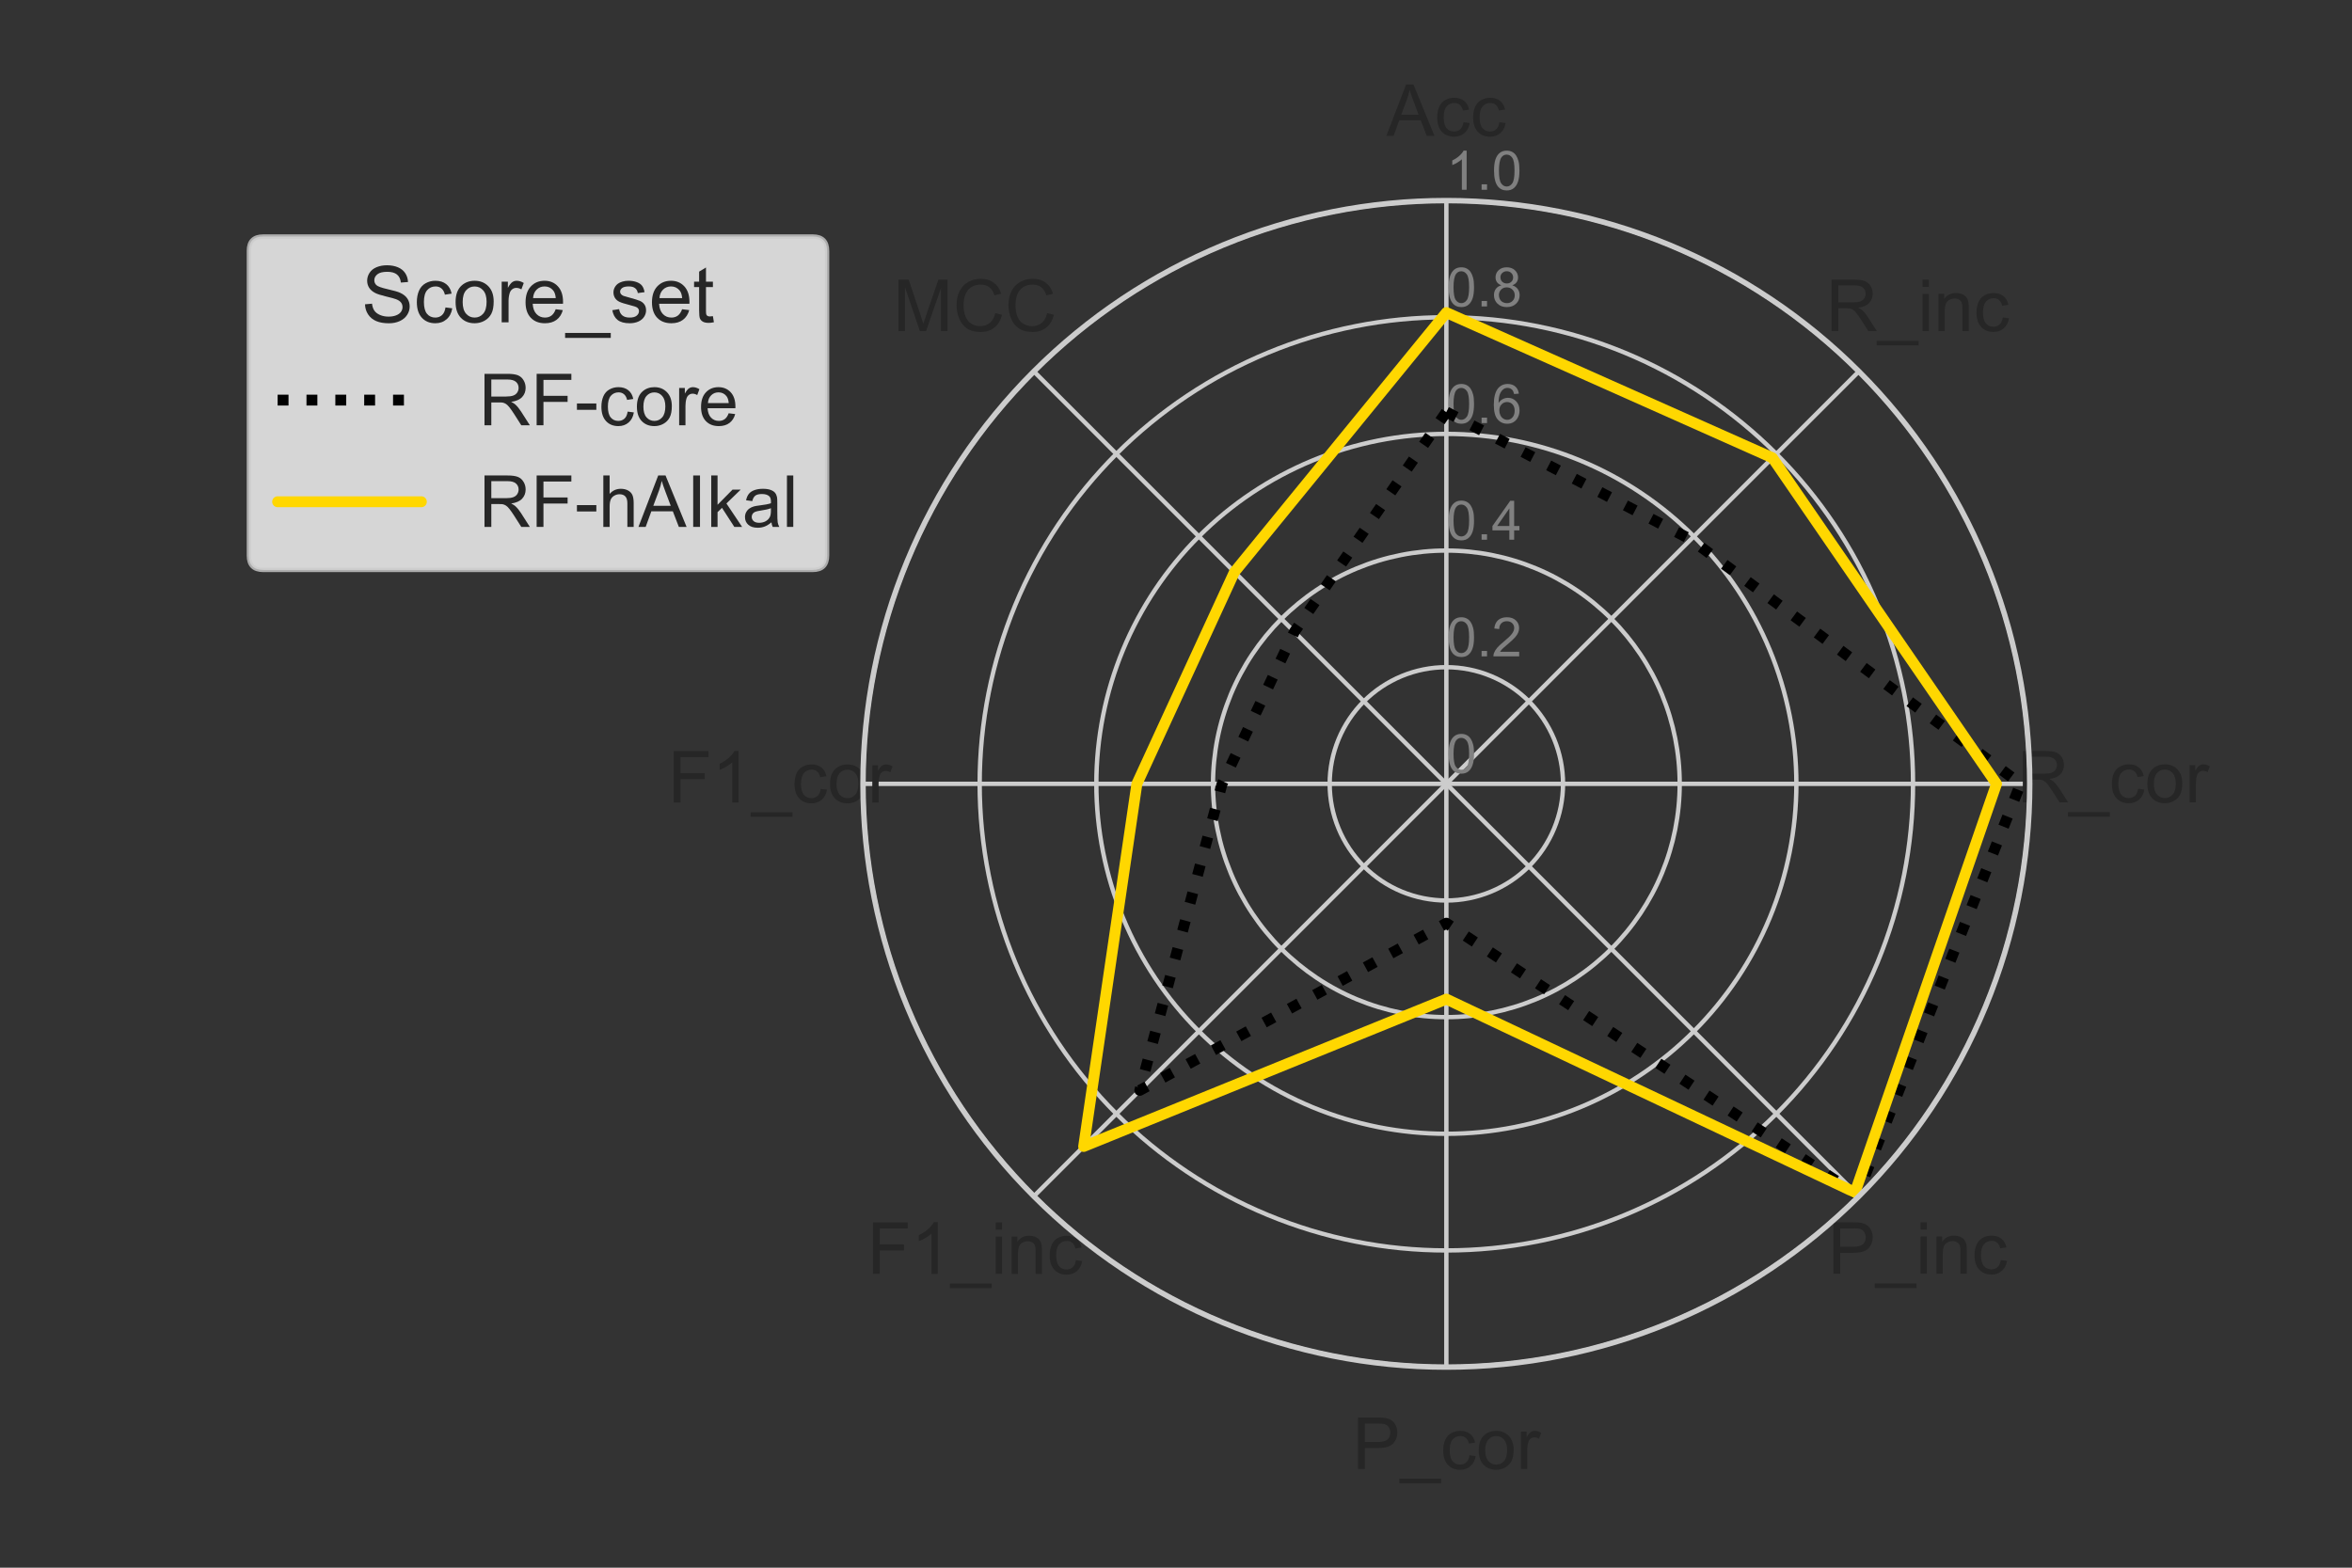 <?xml version="1.0" encoding="utf-8" standalone="no"?>
<!DOCTYPE svg PUBLIC "-//W3C//DTD SVG 1.1//EN"
  "http://www.w3.org/Graphics/SVG/1.1/DTD/svg11.dtd">
<!-- Created with matplotlib (https://matplotlib.org/) -->
<svg height="288pt" version="1.1" viewBox="0 0 432 288" width="432pt" xmlns="http://www.w3.org/2000/svg" xmlns:xlink="http://www.w3.org/1999/xlink">
 <rect x="0" y="0" width="432" height="288" fill="#333333" stroke="none"/>
 <defs>
  <style type="text/css">*{stroke-linecap:butt;stroke-linejoin:round;}</style>
 </defs>
 <g id="figure_1">
  <g id="patch_1">
   <path d="M 0 288 
L 432 288 
L 432 0 
L 0 0 
z
" style="fill:none;"/>
  </g>
  <g id="axes_1">
   <g id="patch_2">
    <path d="M 372.805 144 
C 372.805 129.929 370.034 115.996 364.649 102.996 
C 359.265 89.997 351.372 78.184 341.423 68.235 
C 331.473 58.286 319.661 50.393 306.661 45.008 
C 293.662 39.624 279.728 36.852 265.658 36.852 
C 251.587 36.852 237.653 39.624 224.654 45.008 
C 211.654 50.393 199.842 58.286 189.892 68.235 
C 179.943 78.184 172.05 89.997 166.666 102.996 
C 161.281 115.996 158.51 129.929 158.51 144 
C 158.51 158.071 161.281 172.004 166.666 185.004 
C 172.05 198.003 179.943 209.816 189.892 219.765 
C 199.842 229.714 211.654 237.607 224.654 242.992 
C 237.653 248.376 251.587 251.148 265.658 251.148 
C 279.728 251.148 293.662 248.376 306.661 242.992 
C 319.661 237.607 331.473 229.714 341.423 219.765 
C 351.372 209.816 359.265 198.003 364.649 185.004 
C 370.034 172.004 372.805 158.071 372.805 144 
M 265.658 144 
C 265.658 144 265.658 144 265.658 144 
C 265.658 144 265.658 144 265.658 144 
C 265.658 144 265.658 144 265.658 144 
C 265.658 144 265.658 144 265.658 144 
C 265.658 144 265.658 144 265.658 144 
C 265.658 144 265.658 144 265.658 144 
C 265.658 144 265.658 144 265.658 144 
C 265.658 144 265.658 144 265.658 144 
C 265.658 144 265.658 144 265.658 144 
C 265.658 144 265.658 144 265.658 144 
C 265.658 144 265.658 144 265.658 144 
C 265.658 144 265.658 144 265.658 144 
C 265.658 144 265.658 144 265.658 144 
C 265.658 144 265.658 144 265.658 144 
C 265.658 144 265.658 144 265.658 144 
C 265.658 144 265.658 144 265.658 144 
M 372.805 144 
z
" style="fill:none;"/>
   </g>
   <g id="matplotlib.axis_1">
    <g id="xtick_1">
     <g id="line2d_1">
      <path clip-path="url(#p905fc36821)" d="M 265.658 144 
L 265.658 36.852 
" style="fill:none;stroke:#cccccc;stroke-linecap:round;stroke-width:0.8;"/>
     </g>
     <g id="text_1">
      <!-- Acc -->
      <g style="fill:#262626;" transform="translate(254.655 24.964)scale(0.132 -0.132)">
       <defs>
        <path d="M -0.141 0 
L 27.344 71.578 
L 37.547 71.578 
L 66.844 0 
L 56.062 0 
L 47.703 21.688 
L 17.781 21.688 
L 9.906 0 
z
M 20.516 29.391 
L 44.781 29.391 
L 37.312 49.219 
Q 33.891 58.25 32.234 64.062 
Q 30.859 57.172 28.375 50.391 
z
" id="ArialMT-65"/>
        <path d="M 40.438 19 
L 49.078 17.875 
Q 47.656 8.938 41.812 3.875 
Q 35.984 -1.172 27.484 -1.172 
Q 16.844 -1.172 10.375 5.781 
Q 3.906 12.75 3.906 25.734 
Q 3.906 34.125 6.688 40.422 
Q 9.469 46.734 15.156 49.875 
Q 20.844 53.031 27.547 53.031 
Q 35.984 53.031 41.359 48.75 
Q 46.734 44.484 48.25 36.625 
L 39.703 35.297 
Q 38.484 40.531 35.375 43.156 
Q 32.281 45.797 27.875 45.797 
Q 21.234 45.797 17.078 41.031 
Q 12.938 36.281 12.938 25.984 
Q 12.938 15.531 16.938 10.797 
Q 20.953 6.062 27.391 6.062 
Q 32.562 6.062 36.031 9.234 
Q 39.5 12.406 40.438 19 
z
" id="ArialMT-99"/>
       </defs>
       <use xlink:href="#ArialMT-65"/>
       <use x="66.699" xlink:href="#ArialMT-99"/>
       <use x="116.699" xlink:href="#ArialMT-99"/>
      </g>
     </g>
    </g>
    <g id="xtick_2">
     <g id="line2d_2">
      <path clip-path="url(#p905fc36821)" d="M 265.658 144 
L 341.423 68.235 
" style="fill:none;stroke:#cccccc;stroke-linecap:round;stroke-width:0.8;"/>
     </g>
     <g id="text_2">
      <!-- R_inc -->
      <g style="fill:#262626;" transform="translate(335.368 60.829)scale(0.132 -0.132)">
       <defs>
        <path d="M 7.859 0 
L 7.859 71.578 
L 39.594 71.578 
Q 49.172 71.578 54.141 69.641 
Q 59.125 67.719 62.109 62.828 
Q 65.094 57.953 65.094 52.047 
Q 65.094 44.438 60.156 39.203 
Q 55.219 33.984 44.922 32.562 
Q 48.688 30.766 50.641 29 
Q 54.781 25.203 58.5 19.484 
L 70.953 0 
L 59.031 0 
L 49.562 14.891 
Q 45.406 21.344 42.719 24.75 
Q 40.047 28.172 37.922 29.531 
Q 35.797 30.906 33.594 31.453 
Q 31.984 31.781 28.328 31.781 
L 17.328 31.781 
L 17.328 0 
z
M 17.328 39.984 
L 37.703 39.984 
Q 44.188 39.984 47.844 41.328 
Q 51.516 42.672 53.422 45.625 
Q 55.328 48.578 55.328 52.047 
Q 55.328 57.125 51.641 60.391 
Q 47.953 63.672 39.984 63.672 
L 17.328 63.672 
z
" id="ArialMT-82"/>
        <path d="M -1.516 -19.875 
L -1.516 -13.531 
L 56.734 -13.531 
L 56.734 -19.875 
z
" id="ArialMT-95"/>
        <path d="M 6.641 61.469 
L 6.641 71.578 
L 15.438 71.578 
L 15.438 61.469 
z
M 6.641 0 
L 6.641 51.859 
L 15.438 51.859 
L 15.438 0 
z
" id="ArialMT-105"/>
        <path d="M 6.594 0 
L 6.594 51.859 
L 14.5 51.859 
L 14.5 44.484 
Q 20.219 53.031 31 53.031 
Q 35.688 53.031 39.625 51.344 
Q 43.562 49.656 45.516 46.922 
Q 47.469 44.188 48.25 40.438 
Q 48.734 37.984 48.734 31.891 
L 48.734 0 
L 39.938 0 
L 39.938 31.547 
Q 39.938 36.922 38.906 39.578 
Q 37.891 42.234 35.281 43.812 
Q 32.672 45.406 29.156 45.406 
Q 23.531 45.406 19.453 41.844 
Q 15.375 38.281 15.375 28.328 
L 15.375 0 
z
" id="ArialMT-110"/>
       </defs>
       <use xlink:href="#ArialMT-82"/>
       <use x="72.217" xlink:href="#ArialMT-95"/>
       <use x="127.832" xlink:href="#ArialMT-105"/>
       <use x="150.049" xlink:href="#ArialMT-110"/>
       <use x="205.664" xlink:href="#ArialMT-99"/>
      </g>
     </g>
    </g>
    <g id="xtick_3">
     <g id="line2d_3">
      <path clip-path="url(#p905fc36821)" d="M 265.658 144 
L 372.805 144 
" style="fill:none;stroke:#cccccc;stroke-linecap:round;stroke-width:0.8;"/>
     </g>
     <g id="text_3">
      <!-- R_cor -->
      <g style="fill:#262626;" transform="translate(370.501 147.412)scale(0.132 -0.132)">
       <defs>
        <path d="M 3.328 25.922 
Q 3.328 40.328 11.328 47.266 
Q 18.016 53.031 27.641 53.031 
Q 38.328 53.031 45.109 46.016 
Q 51.906 39.016 51.906 26.656 
Q 51.906 16.656 48.906 10.906 
Q 45.906 5.172 40.156 2 
Q 34.422 -1.172 27.641 -1.172 
Q 16.75 -1.172 10.031 5.812 
Q 3.328 12.797 3.328 25.922 
z
M 12.359 25.922 
Q 12.359 15.969 16.703 11.016 
Q 21.047 6.062 27.641 6.062 
Q 34.188 6.062 38.531 11.031 
Q 42.875 16.016 42.875 26.219 
Q 42.875 35.844 38.5 40.797 
Q 34.125 45.75 27.641 45.75 
Q 21.047 45.75 16.703 40.812 
Q 12.359 35.891 12.359 25.922 
z
" id="ArialMT-111"/>
        <path d="M 6.5 0 
L 6.5 51.859 
L 14.406 51.859 
L 14.406 44 
Q 17.438 49.516 20 51.266 
Q 22.562 53.031 25.641 53.031 
Q 30.078 53.031 34.672 50.203 
L 31.641 42.047 
Q 28.422 43.953 25.203 43.953 
Q 22.312 43.953 20.016 42.219 
Q 17.719 40.484 16.75 37.406 
Q 15.281 32.719 15.281 27.156 
L 15.281 0 
z
" id="ArialMT-114"/>
       </defs>
       <use xlink:href="#ArialMT-82"/>
       <use x="72.217" xlink:href="#ArialMT-95"/>
       <use x="127.832" xlink:href="#ArialMT-99"/>
       <use x="177.832" xlink:href="#ArialMT-111"/>
       <use x="233.447" xlink:href="#ArialMT-114"/>
      </g>
     </g>
    </g>
    <g id="xtick_4">
     <g id="line2d_4">
      <path clip-path="url(#p905fc36821)" d="M 265.658 144 
L 341.423 219.765 
" style="fill:none;stroke:#cccccc;stroke-linecap:round;stroke-width:0.8;"/>
     </g>
     <g id="text_4">
      <!-- P_inc -->
      <g style="fill:#262626;" transform="translate(335.732 233.996)scale(0.132 -0.132)">
       <defs>
        <path d="M 7.719 0 
L 7.719 71.578 
L 34.719 71.578 
Q 41.844 71.578 45.609 70.906 
Q 50.875 70.016 54.438 67.547 
Q 58.016 65.094 60.188 60.641 
Q 62.359 56.203 62.359 50.875 
Q 62.359 41.75 56.547 35.422 
Q 50.734 29.109 35.547 29.109 
L 17.188 29.109 
L 17.188 0 
z
M 17.188 37.547 
L 35.688 37.547 
Q 44.875 37.547 48.734 40.969 
Q 52.594 44.391 52.594 50.594 
Q 52.594 55.078 50.312 58.266 
Q 48.047 61.469 44.344 62.5 
Q 41.938 63.141 35.5 63.141 
L 17.188 63.141 
z
" id="ArialMT-80"/>
       </defs>
       <use xlink:href="#ArialMT-80"/>
       <use x="66.699" xlink:href="#ArialMT-95"/>
       <use x="122.314" xlink:href="#ArialMT-105"/>
       <use x="144.531" xlink:href="#ArialMT-110"/>
       <use x="200.146" xlink:href="#ArialMT-99"/>
      </g>
     </g>
    </g>
    <g id="xtick_5">
     <g id="line2d_5">
      <path clip-path="url(#p905fc36821)" d="M 265.658 144 
L 265.658 251.148 
" style="fill:none;stroke:#cccccc;stroke-linecap:round;stroke-width:0.8;"/>
     </g>
     <g id="text_5">
      <!-- P_cor -->
      <g style="fill:#262626;" transform="translate(248.417 269.86)scale(0.132 -0.132)">
       <use xlink:href="#ArialMT-80"/>
       <use x="66.699" xlink:href="#ArialMT-95"/>
       <use x="122.314" xlink:href="#ArialMT-99"/>
       <use x="172.314" xlink:href="#ArialMT-111"/>
       <use x="227.93" xlink:href="#ArialMT-114"/>
      </g>
     </g>
    </g>
    <g id="xtick_6">
     <g id="line2d_6">
      <path clip-path="url(#p905fc36821)" d="M 265.658 144 
L 189.892 219.765 
" style="fill:none;stroke:#cccccc;stroke-linecap:round;stroke-width:0.8;"/>
     </g>
     <g id="text_6">
      <!-- F1_inc -->
      <g style="fill:#262626;" transform="translate(159.265 234.016)scale(0.132 -0.132)">
       <defs>
        <path d="M 8.203 0 
L 8.203 71.578 
L 56.5 71.578 
L 56.5 63.141 
L 17.672 63.141 
L 17.672 40.969 
L 51.266 40.969 
L 51.266 32.516 
L 17.672 32.516 
L 17.672 0 
z
" id="ArialMT-70"/>
        <path d="M 37.25 0 
L 28.469 0 
L 28.469 56 
Q 25.297 52.984 20.141 49.953 
Q 14.984 46.922 10.891 45.406 
L 10.891 53.906 
Q 18.266 57.375 23.781 62.297 
Q 29.297 67.234 31.594 71.875 
L 37.25 71.875 
z
" id="ArialMT-49"/>
       </defs>
       <use xlink:href="#ArialMT-70"/>
       <use x="61.084" xlink:href="#ArialMT-49"/>
       <use x="116.699" xlink:href="#ArialMT-95"/>
       <use x="172.314" xlink:href="#ArialMT-105"/>
       <use x="194.531" xlink:href="#ArialMT-110"/>
       <use x="250.146" xlink:href="#ArialMT-99"/>
      </g>
     </g>
    </g>
    <g id="xtick_7">
     <g id="line2d_7">
      <path clip-path="url(#p905fc36821)" d="M 265.658 144 
L 158.51 144 
" style="fill:none;stroke:#cccccc;stroke-linecap:round;stroke-width:0.8;"/>
     </g>
     <g id="text_7">
      <!-- F1_cor -->
      <g style="fill:#262626;" transform="translate(122.67 147.432)scale(0.132 -0.132)">
       <use xlink:href="#ArialMT-70"/>
       <use x="61.084" xlink:href="#ArialMT-49"/>
       <use x="116.699" xlink:href="#ArialMT-95"/>
       <use x="172.314" xlink:href="#ArialMT-99"/>
       <use x="222.314" xlink:href="#ArialMT-111"/>
       <use x="277.93" xlink:href="#ArialMT-114"/>
      </g>
     </g>
    </g>
    <g id="xtick_8">
     <g id="line2d_8">
      <path clip-path="url(#p905fc36821)" d="M 265.658 144 
L 189.892 68.235 
" style="fill:none;stroke:#cccccc;stroke-linecap:round;stroke-width:0.8;"/>
     </g>
     <g id="text_8">
      <!-- MCC -->
      <g style="fill:#262626;" transform="translate(164.043 60.829)scale(0.132 -0.132)">
       <defs>
        <path d="M 7.422 0 
L 7.422 71.578 
L 21.688 71.578 
L 38.625 20.906 
Q 40.969 13.812 42.047 10.297 
Q 43.266 14.203 45.844 21.781 
L 62.984 71.578 
L 75.734 71.578 
L 75.734 0 
L 66.609 0 
L 66.609 59.906 
L 45.797 0 
L 37.25 0 
L 16.547 60.938 
L 16.547 0 
z
" id="ArialMT-77"/>
        <path d="M 58.797 25.094 
L 68.266 22.703 
Q 65.281 11.031 57.547 4.906 
Q 49.812 -1.219 38.625 -1.219 
Q 27.047 -1.219 19.797 3.484 
Q 12.547 8.203 8.766 17.141 
Q 4.984 26.078 4.984 36.328 
Q 4.984 47.516 9.25 55.828 
Q 13.531 64.156 21.406 68.469 
Q 29.297 72.797 38.766 72.797 
Q 49.516 72.797 56.828 67.328 
Q 64.156 61.859 67.047 51.953 
L 57.719 49.75 
Q 55.219 57.562 50.484 61.125 
Q 45.75 64.703 38.578 64.703 
Q 30.328 64.703 24.781 60.734 
Q 19.234 56.781 16.984 50.109 
Q 14.75 43.453 14.75 36.375 
Q 14.75 27.25 17.406 20.438 
Q 20.062 13.625 25.672 10.25 
Q 31.297 6.891 37.844 6.891 
Q 45.797 6.891 51.312 11.469 
Q 56.844 16.062 58.797 25.094 
z
" id="ArialMT-67"/>
       </defs>
       <use xlink:href="#ArialMT-77"/>
       <use x="83.301" xlink:href="#ArialMT-67"/>
       <use x="155.518" xlink:href="#ArialMT-67"/>
      </g>
     </g>
    </g>
   </g>
   <g id="matplotlib.axis_2">
    <g id="ytick_1">
     <g id="line2d_9">
      <path clip-path="url(#p905fc36821)" d="M 265.658 144 
C 265.658 144 265.658 144 265.658 144 
C 265.658 144 265.658 144 265.658 144 
C 265.658 144 265.658 144 265.658 144 
C 265.658 144 265.658 144 265.658 144 
C 265.658 144 265.658 144 265.658 144 
C 265.658 144 265.658 144 265.658 144 
C 265.658 144 265.658 144 265.658 144 
C 265.658 144 265.658 144 265.658 144 
C 265.658 144 265.658 144 265.658 144 
C 265.658 144 265.658 144 265.658 144 
C 265.658 144 265.658 144 265.658 144 
C 265.658 144 265.658 144 265.658 144 
C 265.658 144 265.658 144 265.658 144 
C 265.658 144 265.658 144 265.658 144 
C 265.658 144 265.658 144 265.658 144 
C 265.658 144 265.658 144 265.658 144 
" style="fill:none;stroke:#cccccc;stroke-linecap:round;stroke-width:0.8;"/>
     </g>
     <g id="text_9">
      <!-- 0 -->
      <g style="fill:#808080;" transform="translate(265.658 142.012)scale(0.1 -0.1)">
       <defs>
        <path d="M 4.156 35.297 
Q 4.156 48 6.766 55.734 
Q 9.375 63.484 14.516 67.672 
Q 19.672 71.875 27.484 71.875 
Q 33.25 71.875 37.594 69.547 
Q 41.938 67.234 44.766 62.859 
Q 47.609 58.5 49.219 52.219 
Q 50.828 45.953 50.828 35.297 
Q 50.828 22.703 48.234 14.969 
Q 45.656 7.234 40.5 3 
Q 35.359 -1.219 27.484 -1.219 
Q 17.141 -1.219 11.234 6.203 
Q 4.156 15.141 4.156 35.297 
z
M 13.188 35.297 
Q 13.188 17.672 17.312 11.828 
Q 21.438 6 27.484 6 
Q 33.547 6 37.672 11.859 
Q 41.797 17.719 41.797 35.297 
Q 41.797 52.984 37.672 58.781 
Q 33.547 64.594 27.391 64.594 
Q 21.344 64.594 17.719 59.469 
Q 13.188 52.938 13.188 35.297 
z
" id="ArialMT-48"/>
       </defs>
       <use xlink:href="#ArialMT-48"/>
      </g>
     </g>
    </g>
    <g id="ytick_2">
     <g id="line2d_10">
      <path clip-path="url(#p905fc36821)" d="M 265.658 122.57 
C 268.472 122.57 271.258 123.125 273.858 124.202 
C 276.458 125.279 278.821 126.857 280.811 128.847 
C 282.8 130.837 284.379 133.199 285.456 135.799 
C 286.533 138.399 287.087 141.186 287.087 144 
C 287.087 146.814 286.533 149.601 285.456 152.201 
C 284.379 154.801 282.8 157.163 280.811 159.153 
C 278.821 161.143 276.458 162.721 273.858 163.798 
C 271.258 164.875 268.472 165.43 265.658 165.43 
C 262.843 165.43 260.057 164.875 257.457 163.798 
C 254.857 162.721 252.494 161.143 250.504 159.153 
C 248.515 157.163 246.936 154.801 245.859 152.201 
C 244.782 149.601 244.228 146.814 244.228 144 
C 244.228 141.186 244.782 138.399 245.859 135.799 
C 246.936 133.199 248.515 130.837 250.504 128.847 
C 252.494 126.857 254.857 125.279 257.457 124.202 
C 260.057 123.125 262.843 122.57 265.658 122.57 
" style="fill:none;stroke:#cccccc;stroke-linecap:round;stroke-width:0.8;"/>
     </g>
     <g id="text_10">
      <!-- 0.2 -->
      <g style="fill:#808080;" transform="translate(265.658 120.583)scale(0.1 -0.1)">
       <defs>
        <path d="M 9.078 0 
L 9.078 10.016 
L 19.094 10.016 
L 19.094 0 
z
" id="ArialMT-46"/>
        <path d="M 50.344 8.453 
L 50.344 0 
L 3.031 0 
Q 2.938 3.172 4.047 6.109 
Q 5.859 10.938 9.828 15.625 
Q 13.812 20.312 21.344 26.469 
Q 33.016 36.031 37.109 41.625 
Q 41.219 47.219 41.219 52.203 
Q 41.219 57.422 37.469 61 
Q 33.734 64.594 27.734 64.594 
Q 21.391 64.594 17.578 60.781 
Q 13.766 56.984 13.719 50.25 
L 4.688 51.172 
Q 5.609 61.281 11.656 66.578 
Q 17.719 71.875 27.938 71.875 
Q 38.234 71.875 44.234 66.156 
Q 50.25 60.453 50.25 52 
Q 50.25 47.703 48.484 43.547 
Q 46.734 39.406 42.656 34.812 
Q 38.578 30.219 29.109 22.219 
Q 21.188 15.578 18.938 13.203 
Q 16.703 10.844 15.234 8.453 
z
" id="ArialMT-50"/>
       </defs>
       <use xlink:href="#ArialMT-48"/>
       <use x="55.615" xlink:href="#ArialMT-46"/>
       <use x="83.398" xlink:href="#ArialMT-50"/>
      </g>
     </g>
    </g>
    <g id="ytick_3">
     <g id="line2d_11">
      <path clip-path="url(#p905fc36821)" d="M 265.658 101.141 
C 271.286 101.141 276.859 102.249 282.059 104.403 
C 287.259 106.557 291.984 109.714 295.964 113.694 
C 299.943 117.674 303.1 122.399 305.254 127.598 
C 307.408 132.798 308.517 138.372 308.517 144 
C 308.517 149.628 307.408 155.202 305.254 160.402 
C 303.1 165.601 299.943 170.326 295.964 174.306 
C 291.984 178.286 287.259 181.443 282.059 183.597 
C 276.859 185.751 271.286 186.859 265.658 186.859 
C 260.029 186.859 254.456 185.751 249.256 183.597 
C 244.056 181.443 239.331 178.286 235.351 174.306 
C 231.372 170.326 228.215 165.601 226.061 160.402 
C 223.907 155.202 222.798 149.628 222.798 144 
C 222.798 138.372 223.907 132.798 226.061 127.598 
C 228.215 122.399 231.372 117.674 235.351 113.694 
C 239.331 109.714 244.056 106.557 249.256 104.403 
C 254.456 102.249 260.029 101.141 265.658 101.141 
" style="fill:none;stroke:#cccccc;stroke-linecap:round;stroke-width:0.8;"/>
     </g>
     <g id="text_11">
      <!-- 0.4 -->
      <g style="fill:#808080;" transform="translate(265.658 99.153)scale(0.1 -0.1)">
       <defs>
        <path d="M 32.328 0 
L 32.328 17.141 
L 1.266 17.141 
L 1.266 25.203 
L 33.938 71.578 
L 41.109 71.578 
L 41.109 25.203 
L 50.781 25.203 
L 50.781 17.141 
L 41.109 17.141 
L 41.109 0 
z
M 32.328 25.203 
L 32.328 57.469 
L 9.906 25.203 
z
" id="ArialMT-52"/>
       </defs>
       <use xlink:href="#ArialMT-48"/>
       <use x="55.615" xlink:href="#ArialMT-46"/>
       <use x="83.398" xlink:href="#ArialMT-52"/>
      </g>
     </g>
    </g>
    <g id="ytick_4">
     <g id="line2d_12">
      <path clip-path="url(#p905fc36821)" d="M 265.658 79.711 
C 274.1 79.711 282.46 81.374 290.26 84.605 
C 298.059 87.836 305.147 92.571 311.117 98.541 
C 317.086 104.511 321.822 111.598 325.053 119.398 
C 328.283 127.197 329.946 135.558 329.946 144 
C 329.946 152.442 328.283 160.803 325.053 168.602 
C 321.822 176.402 317.086 183.489 311.117 189.459 
C 305.147 195.429 298.059 200.164 290.26 203.395 
C 282.46 206.626 274.1 208.289 265.658 208.289 
C 257.215 208.289 248.855 206.626 241.055 203.395 
C 233.256 200.164 226.168 195.429 220.198 189.459 
C 214.229 183.489 209.493 176.402 206.262 168.602 
C 203.032 160.803 201.369 152.442 201.369 144 
C 201.369 135.558 203.032 127.197 206.262 119.398 
C 209.493 111.598 214.229 104.511 220.198 98.541 
C 226.168 92.571 233.256 87.836 241.055 84.605 
C 248.855 81.374 257.215 79.711 265.658 79.711 
" style="fill:none;stroke:#cccccc;stroke-linecap:round;stroke-width:0.8;"/>
     </g>
     <g id="text_12">
      <!-- 0.6 -->
      <g style="fill:#808080;" transform="translate(265.658 77.724)scale(0.1 -0.1)">
       <defs>
        <path d="M 49.75 54.047 
L 41.016 53.375 
Q 39.844 58.547 37.703 60.891 
Q 34.125 64.656 28.906 64.656 
Q 24.703 64.656 21.531 62.312 
Q 17.391 59.281 14.984 53.469 
Q 12.594 47.656 12.5 36.922 
Q 15.672 41.75 20.266 44.094 
Q 24.859 46.438 29.891 46.438 
Q 38.672 46.438 44.844 39.969 
Q 51.031 33.5 51.031 23.25 
Q 51.031 16.5 48.125 10.719 
Q 45.219 4.938 40.141 1.859 
Q 35.062 -1.219 28.609 -1.219 
Q 17.625 -1.219 10.688 6.859 
Q 3.766 14.938 3.766 33.5 
Q 3.766 54.25 11.422 63.672 
Q 18.109 71.875 29.438 71.875 
Q 37.891 71.875 43.281 67.141 
Q 48.688 62.406 49.75 54.047 
z
M 13.875 23.188 
Q 13.875 18.656 15.797 14.5 
Q 17.719 10.359 21.188 8.172 
Q 24.656 6 28.469 6 
Q 34.031 6 38.031 10.484 
Q 42.047 14.984 42.047 22.703 
Q 42.047 30.125 38.078 34.391 
Q 34.125 38.672 28.125 38.672 
Q 22.172 38.672 18.016 34.391 
Q 13.875 30.125 13.875 23.188 
z
" id="ArialMT-54"/>
       </defs>
       <use xlink:href="#ArialMT-48"/>
       <use x="55.615" xlink:href="#ArialMT-46"/>
       <use x="83.398" xlink:href="#ArialMT-54"/>
      </g>
     </g>
    </g>
    <g id="ytick_5">
     <g id="line2d_13">
      <path clip-path="url(#p905fc36821)" d="M 265.658 58.282 
C 276.914 58.282 288.061 60.499 298.461 64.807 
C 308.86 69.114 318.31 75.428 326.27 83.388 
C 334.229 91.347 340.543 100.797 344.851 111.197 
C 349.159 121.597 351.376 132.744 351.376 144 
C 351.376 155.256 349.159 166.403 344.851 176.803 
C 340.543 187.203 334.229 196.653 326.27 204.612 
C 318.31 212.572 308.86 218.886 298.461 223.193 
C 288.061 227.501 276.914 229.718 265.658 229.718 
C 254.401 229.718 243.254 227.501 232.854 223.193 
C 222.455 218.886 213.005 212.572 205.045 204.612 
C 197.086 196.653 190.772 187.203 186.464 176.803 
C 182.156 166.403 179.939 155.256 179.939 144 
C 179.939 132.744 182.156 121.597 186.464 111.197 
C 190.772 100.797 197.086 91.347 205.045 83.388 
C 213.005 75.428 222.455 69.114 232.854 64.807 
C 243.254 60.499 254.401 58.282 265.658 58.282 
" style="fill:none;stroke:#cccccc;stroke-linecap:round;stroke-width:0.8;"/>
     </g>
     <g id="text_13">
      <!-- 0.8 -->
      <g style="fill:#808080;" transform="translate(265.658 56.294)scale(0.1 -0.1)">
       <defs>
        <path d="M 17.672 38.812 
Q 12.203 40.828 9.562 44.531 
Q 6.938 48.25 6.938 53.422 
Q 6.938 61.234 12.547 66.547 
Q 18.172 71.875 27.484 71.875 
Q 36.859 71.875 42.578 66.422 
Q 48.297 60.984 48.297 53.172 
Q 48.297 48.188 45.672 44.5 
Q 43.062 40.828 37.75 38.812 
Q 44.344 36.672 47.781 31.875 
Q 51.219 27.094 51.219 20.453 
Q 51.219 11.281 44.719 5.031 
Q 38.234 -1.219 27.641 -1.219 
Q 17.047 -1.219 10.547 5.047 
Q 4.047 11.328 4.047 20.703 
Q 4.047 27.688 7.594 32.391 
Q 11.141 37.109 17.672 38.812 
z
M 15.922 53.719 
Q 15.922 48.641 19.188 45.406 
Q 22.469 42.188 27.688 42.188 
Q 32.766 42.188 36.016 45.375 
Q 39.266 48.578 39.266 53.219 
Q 39.266 58.062 35.906 61.359 
Q 32.562 64.656 27.594 64.656 
Q 22.562 64.656 19.234 61.422 
Q 15.922 58.203 15.922 53.719 
z
M 13.094 20.656 
Q 13.094 16.891 14.875 13.375 
Q 16.656 9.859 20.172 7.922 
Q 23.688 6 27.734 6 
Q 34.031 6 38.125 10.047 
Q 42.234 14.109 42.234 20.359 
Q 42.234 26.703 38.016 30.859 
Q 33.797 35.016 27.438 35.016 
Q 21.234 35.016 17.156 30.906 
Q 13.094 26.812 13.094 20.656 
z
" id="ArialMT-56"/>
       </defs>
       <use xlink:href="#ArialMT-48"/>
       <use x="55.615" xlink:href="#ArialMT-46"/>
       <use x="83.398" xlink:href="#ArialMT-56"/>
      </g>
     </g>
    </g>
    <g id="ytick_6">
     <g id="line2d_14">
      <path clip-path="url(#p905fc36821)" d="M 265.658 36.852 
C 279.728 36.852 293.662 39.624 306.661 45.008 
C 319.661 50.393 331.473 58.286 341.423 68.235 
C 351.372 78.184 359.265 89.997 364.649 102.996 
C 370.034 115.996 372.805 129.929 372.805 144 
C 372.805 158.071 370.034 172.004 364.649 185.004 
C 359.265 198.003 351.372 209.816 341.423 219.765 
C 331.473 229.714 319.661 237.607 306.661 242.992 
C 293.662 248.376 279.728 251.148 265.658 251.148 
C 251.587 251.148 237.653 248.376 224.654 242.992 
C 211.654 237.607 199.842 229.714 189.892 219.765 
C 179.943 209.816 172.05 198.003 166.666 185.004 
C 161.281 172.004 158.51 158.071 158.51 144 
C 158.51 129.929 161.281 115.996 166.666 102.996 
C 172.05 89.997 179.943 78.184 189.892 68.235 
C 199.842 58.286 211.654 50.393 224.654 45.008 
C 237.653 39.624 251.587 36.852 265.658 36.852 
" style="fill:none;stroke:#cccccc;stroke-linecap:round;stroke-width:0.8;"/>
     </g>
     <g id="text_14">
      <!-- 1.0 -->
      <g style="fill:#808080;" transform="translate(265.658 34.864)scale(0.1 -0.1)">
       <use xlink:href="#ArialMT-49"/>
       <use x="55.615" xlink:href="#ArialMT-46"/>
       <use x="83.398" xlink:href="#ArialMT-48"/>
      </g>
     </g>
    </g>
   </g>
   <g id="line2d_15">
    <path clip-path="url(#p905fc36821)" d="M 265.658 75.682 
L 310.548 99.109 
L 371.123 144 
L 341.165 219.507 
L 265.658 169.598 
L 209.349 200.309 
L 224.459 144 
L 237.738 116.081 
L 265.658 75.682 
" style="fill:none;stroke:#000000;stroke-dasharray:2,3.3;stroke-dashoffset:0;stroke-width:2;"/>
   </g>
   <g id="line2d_16">
    <path clip-path="url(#p905fc36821)" d="M 265.658 57.424 
L 325.55 84.108 
L 366.709 144 
L 340.718 219.06 
L 265.658 183.548 
L 199.037 210.62 
L 208.815 144 
L 226.737 105.079 
L 265.658 57.424 
" style="fill:none;stroke:#ffd700;stroke-linecap:round;stroke-width:2;"/>
   </g>
   <g id="patch_3">
    <path d="M 265.658 36.852 
C 251.587 36.852 237.653 39.624 224.654 45.008 
C 211.654 50.393 199.842 58.286 189.892 68.235 
C 179.943 78.184 172.05 89.997 166.666 102.996 
C 161.281 115.996 158.51 129.929 158.51 144 
C 158.51 158.071 161.281 172.004 166.666 185.004 
C 172.05 198.003 179.943 209.816 189.892 219.765 
C 199.842 229.714 211.654 237.607 224.654 242.992 
C 237.653 248.376 251.587 251.148 265.658 251.148 
C 279.728 251.148 293.662 248.376 306.661 242.992 
C 319.661 237.607 331.473 229.714 341.423 219.765 
C 351.372 209.816 359.265 198.003 364.649 185.004 
C 370.034 172.004 372.805 158.071 372.805 144 
C 372.805 129.929 370.034 115.996 364.649 102.996 
C 359.265 89.997 351.372 78.184 341.423 68.235 
C 331.473 58.286 319.661 50.393 306.661 45.008 
C 293.662 39.624 279.728 36.852 265.658 36.852 
" style="fill:none;stroke:#cccccc;stroke-linecap:square;stroke-linejoin:miter;"/>
   </g>
   <g id="legend_1">
    <g id="patch_4">
     <path d="M 48.353 104.7 
L 149.269 104.7 
Q 151.91 104.7 151.91 102.06 
L 151.91 46.092 
Q 151.91 43.452 149.269 43.452 
L 48.353 43.452 
Q 45.713 43.452 45.713 46.092 
L 45.713 102.06 
Q 45.713 104.7 48.353 104.7 
z
" style="fill:#ffffff;opacity:0.8;stroke:#cccccc;stroke-linejoin:miter;stroke-width:0.8;"/>
    </g>
    <g id="text_15">
     <!-- Score_set -->
     <g style="fill:#262626;" transform="translate(66.396 59.215)scale(0.144 -0.144)">
      <defs>
       <path d="M 4.5 23 
L 13.422 23.781 
Q 14.062 18.406 16.375 14.969 
Q 18.703 11.531 23.578 9.406 
Q 28.469 7.281 34.578 7.281 
Q 39.984 7.281 44.141 8.891 
Q 48.297 10.5 50.312 13.297 
Q 52.344 16.109 52.344 19.438 
Q 52.344 22.797 50.391 25.312 
Q 48.438 27.828 43.953 29.547 
Q 41.062 30.672 31.203 33.031 
Q 21.344 35.406 17.391 37.5 
Q 12.25 40.188 9.734 44.156 
Q 7.234 48.141 7.234 53.078 
Q 7.234 58.5 10.297 63.203 
Q 13.375 67.922 19.281 70.359 
Q 25.203 72.797 32.422 72.797 
Q 40.375 72.797 46.453 70.234 
Q 52.547 67.672 55.812 62.688 
Q 59.078 57.719 59.328 51.422 
L 50.25 50.734 
Q 49.516 57.516 45.281 60.984 
Q 41.062 64.453 32.812 64.453 
Q 24.219 64.453 20.281 61.297 
Q 16.359 58.156 16.359 53.719 
Q 16.359 49.859 19.141 47.359 
Q 21.875 44.875 33.422 42.266 
Q 44.969 39.656 49.266 37.703 
Q 55.516 34.812 58.484 30.391 
Q 61.469 25.984 61.469 20.219 
Q 61.469 14.5 58.203 9.438 
Q 54.938 4.391 48.797 1.578 
Q 42.672 -1.219 35.016 -1.219 
Q 25.297 -1.219 18.719 1.609 
Q 12.156 4.438 8.422 10.125 
Q 4.688 15.828 4.5 23 
z
" id="ArialMT-83"/>
       <path d="M 42.094 16.703 
L 51.172 15.578 
Q 49.031 7.625 43.219 3.219 
Q 37.406 -1.172 28.375 -1.172 
Q 17 -1.172 10.328 5.828 
Q 3.656 12.844 3.656 25.484 
Q 3.656 38.578 10.391 45.797 
Q 17.141 53.031 27.875 53.031 
Q 38.281 53.031 44.875 45.953 
Q 51.469 38.875 51.469 26.031 
Q 51.469 25.25 51.422 23.688 
L 12.75 23.688 
Q 13.234 15.141 17.578 10.594 
Q 21.922 6.062 28.422 6.062 
Q 33.25 6.062 36.672 8.594 
Q 40.094 11.141 42.094 16.703 
z
M 13.234 30.906 
L 42.188 30.906 
Q 41.609 37.453 38.875 40.719 
Q 34.672 45.797 27.984 45.797 
Q 21.922 45.797 17.797 41.75 
Q 13.672 37.703 13.234 30.906 
z
" id="ArialMT-101"/>
       <path d="M 3.078 15.484 
L 11.766 16.844 
Q 12.5 11.625 15.844 8.844 
Q 19.188 6.062 25.203 6.062 
Q 31.25 6.062 34.172 8.516 
Q 37.109 10.984 37.109 14.312 
Q 37.109 17.281 34.516 19 
Q 32.719 20.172 25.531 21.969 
Q 15.875 24.422 12.141 26.203 
Q 8.406 27.984 6.469 31.125 
Q 4.547 34.281 4.547 38.094 
Q 4.547 41.547 6.125 44.5 
Q 7.719 47.469 10.453 49.422 
Q 12.5 50.922 16.031 51.969 
Q 19.578 53.031 23.641 53.031 
Q 29.734 53.031 34.344 51.266 
Q 38.969 49.516 41.156 46.5 
Q 43.359 43.5 44.188 38.484 
L 35.594 37.312 
Q 35.016 41.312 32.203 43.547 
Q 29.391 45.797 24.266 45.797 
Q 18.219 45.797 15.625 43.797 
Q 13.031 41.797 13.031 39.109 
Q 13.031 37.406 14.109 36.031 
Q 15.188 34.625 17.484 33.688 
Q 18.797 33.203 25.25 31.453 
Q 34.578 28.953 38.25 27.359 
Q 41.938 25.781 44.031 22.75 
Q 46.141 19.734 46.141 15.234 
Q 46.141 10.844 43.578 6.953 
Q 41.016 3.078 36.172 0.953 
Q 31.344 -1.172 25.25 -1.172 
Q 15.141 -1.172 9.844 3.031 
Q 4.547 7.234 3.078 15.484 
z
" id="ArialMT-115"/>
       <path d="M 25.781 7.859 
L 27.047 0.094 
Q 23.344 -0.688 20.406 -0.688 
Q 15.625 -0.688 12.984 0.828 
Q 10.359 2.344 9.281 4.812 
Q 8.203 7.281 8.203 15.188 
L 8.203 45.016 
L 1.766 45.016 
L 1.766 51.859 
L 8.203 51.859 
L 8.203 64.703 
L 16.938 69.969 
L 16.938 51.859 
L 25.781 51.859 
L 25.781 45.016 
L 16.938 45.016 
L 16.938 14.703 
Q 16.938 10.938 17.406 9.859 
Q 17.875 8.797 18.922 8.156 
Q 19.969 7.516 21.922 7.516 
Q 23.391 7.516 25.781 7.859 
z
" id="ArialMT-116"/>
      </defs>
      <use xlink:href="#ArialMT-83"/>
      <use x="66.699" xlink:href="#ArialMT-99"/>
      <use x="116.699" xlink:href="#ArialMT-111"/>
      <use x="172.314" xlink:href="#ArialMT-114"/>
      <use x="205.615" xlink:href="#ArialMT-101"/>
      <use x="261.23" xlink:href="#ArialMT-95"/>
      <use x="316.846" xlink:href="#ArialMT-115"/>
      <use x="366.846" xlink:href="#ArialMT-101"/>
      <use x="422.461" xlink:href="#ArialMT-116"/>
     </g>
    </g>
    <g id="line2d_17">
     <path d="M 50.993 73.505 
L 77.393 73.505 
" style="fill:none;stroke:#000000;stroke-dasharray:2,3.3;stroke-dashoffset:0;stroke-width:2;"/>
    </g>
    <g id="line2d_18"/>
    <g id="text_16">
     <!-- RF-core -->
     <g style="fill:#262626;" transform="translate(87.953 78.125)scale(0.132 -0.132)">
      <defs>
       <path d="M 3.172 21.484 
L 3.172 30.328 
L 30.172 30.328 
L 30.172 21.484 
z
" id="ArialMT-45"/>
      </defs>
      <use xlink:href="#ArialMT-82"/>
      <use x="72.217" xlink:href="#ArialMT-70"/>
      <use x="133.301" xlink:href="#ArialMT-45"/>
      <use x="166.602" xlink:href="#ArialMT-99"/>
      <use x="216.602" xlink:href="#ArialMT-111"/>
      <use x="272.217" xlink:href="#ArialMT-114"/>
      <use x="305.518" xlink:href="#ArialMT-101"/>
     </g>
    </g>
    <g id="line2d_19">
     <path d="M 50.993 92.177 
L 77.393 92.177 
" style="fill:none;stroke:#ffd700;stroke-linecap:round;stroke-width:2;"/>
    </g>
    <g id="line2d_20"/>
    <g id="text_17">
     <!-- RF-hAIkal -->
     <g style="fill:#262626;" transform="translate(87.953 96.797)scale(0.132 -0.132)">
      <defs>
       <path d="M 6.594 0 
L 6.594 71.578 
L 15.375 71.578 
L 15.375 45.906 
Q 21.531 53.031 30.906 53.031 
Q 36.672 53.031 40.922 50.75 
Q 45.172 48.484 47 44.484 
Q 48.828 40.484 48.828 32.859 
L 48.828 0 
L 40.047 0 
L 40.047 32.859 
Q 40.047 39.453 37.188 42.453 
Q 34.328 45.453 29.109 45.453 
Q 25.203 45.453 21.75 43.422 
Q 18.312 41.406 16.844 37.938 
Q 15.375 34.469 15.375 28.375 
L 15.375 0 
z
" id="ArialMT-104"/>
       <path d="M 9.328 0 
L 9.328 71.578 
L 18.797 71.578 
L 18.797 0 
z
" id="ArialMT-73"/>
       <path d="M 6.641 0 
L 6.641 71.578 
L 15.438 71.578 
L 15.438 30.766 
L 36.234 51.859 
L 47.609 51.859 
L 27.781 32.625 
L 49.609 0 
L 38.766 0 
L 21.625 26.516 
L 15.438 20.562 
L 15.438 0 
z
" id="ArialMT-107"/>
       <path d="M 40.438 6.391 
Q 35.547 2.25 31.031 0.531 
Q 26.516 -1.172 21.344 -1.172 
Q 12.797 -1.172 8.203 3 
Q 3.609 7.172 3.609 13.672 
Q 3.609 17.484 5.344 20.625 
Q 7.078 23.781 9.891 25.688 
Q 12.703 27.594 16.219 28.562 
Q 18.797 29.25 24.031 29.891 
Q 34.672 31.156 39.703 32.906 
Q 39.75 34.719 39.75 35.203 
Q 39.75 40.578 37.25 42.781 
Q 33.891 45.75 27.25 45.75 
Q 21.047 45.75 18.094 43.578 
Q 15.141 41.406 13.719 35.891 
L 5.125 37.062 
Q 6.297 42.578 8.984 45.969 
Q 11.672 49.359 16.75 51.188 
Q 21.828 53.031 28.516 53.031 
Q 35.156 53.031 39.297 51.469 
Q 43.453 49.906 45.406 47.531 
Q 47.359 45.172 48.141 41.547 
Q 48.578 39.312 48.578 33.453 
L 48.578 21.734 
Q 48.578 9.469 49.141 6.219 
Q 49.703 2.984 51.375 0 
L 42.188 0 
Q 40.828 2.734 40.438 6.391 
z
M 39.703 26.031 
Q 34.906 24.078 25.344 22.703 
Q 19.922 21.922 17.672 20.938 
Q 15.438 19.969 14.203 18.094 
Q 12.984 16.219 12.984 13.922 
Q 12.984 10.406 15.641 8.062 
Q 18.312 5.719 23.438 5.719 
Q 28.516 5.719 32.469 7.938 
Q 36.422 10.156 38.281 14.016 
Q 39.703 17 39.703 22.797 
z
" id="ArialMT-97"/>
       <path d="M 6.391 0 
L 6.391 71.578 
L 15.188 71.578 
L 15.188 0 
z
" id="ArialMT-108"/>
      </defs>
      <use xlink:href="#ArialMT-82"/>
      <use x="72.217" xlink:href="#ArialMT-70"/>
      <use x="133.301" xlink:href="#ArialMT-45"/>
      <use x="166.602" xlink:href="#ArialMT-104"/>
      <use x="222.217" xlink:href="#ArialMT-65"/>
      <use x="288.916" xlink:href="#ArialMT-73"/>
      <use x="316.699" xlink:href="#ArialMT-107"/>
      <use x="366.699" xlink:href="#ArialMT-97"/>
      <use x="422.314" xlink:href="#ArialMT-108"/>
     </g>
    </g>
   </g>
  </g>
 </g>
 <defs>
  <clipPath id="p905fc36821">
   <path d="M 372.805 144 
C 372.805 129.929 370.034 115.996 364.649 102.996 
C 359.265 89.997 351.372 78.184 341.423 68.235 
C 331.473 58.286 319.661 50.393 306.661 45.008 
C 293.662 39.624 279.728 36.852 265.658 36.852 
C 251.587 36.852 237.653 39.624 224.654 45.008 
C 211.654 50.393 199.842 58.286 189.892 68.235 
C 179.943 78.184 172.05 89.997 166.666 102.996 
C 161.281 115.996 158.51 129.929 158.51 144 
C 158.51 158.071 161.281 172.004 166.666 185.004 
C 172.05 198.003 179.943 209.816 189.892 219.765 
C 199.842 229.714 211.654 237.607 224.654 242.992 
C 237.653 248.376 251.587 251.148 265.658 251.148 
C 279.728 251.148 293.662 248.376 306.661 242.992 
C 319.661 237.607 331.473 229.714 341.423 219.765 
C 351.372 209.816 359.265 198.003 364.649 185.004 
C 370.034 172.004 372.805 158.071 372.805 144 
M 265.658 144 
C 265.658 144 265.658 144 265.658 144 
C 265.658 144 265.658 144 265.658 144 
C 265.658 144 265.658 144 265.658 144 
C 265.658 144 265.658 144 265.658 144 
C 265.658 144 265.658 144 265.658 144 
C 265.658 144 265.658 144 265.658 144 
C 265.658 144 265.658 144 265.658 144 
C 265.658 144 265.658 144 265.658 144 
C 265.658 144 265.658 144 265.658 144 
C 265.658 144 265.658 144 265.658 144 
C 265.658 144 265.658 144 265.658 144 
C 265.658 144 265.658 144 265.658 144 
C 265.658 144 265.658 144 265.658 144 
C 265.658 144 265.658 144 265.658 144 
C 265.658 144 265.658 144 265.658 144 
C 265.658 144 265.658 144 265.658 144 
M 372.805 144 
z
"/>
  </clipPath>
 </defs>
</svg>
